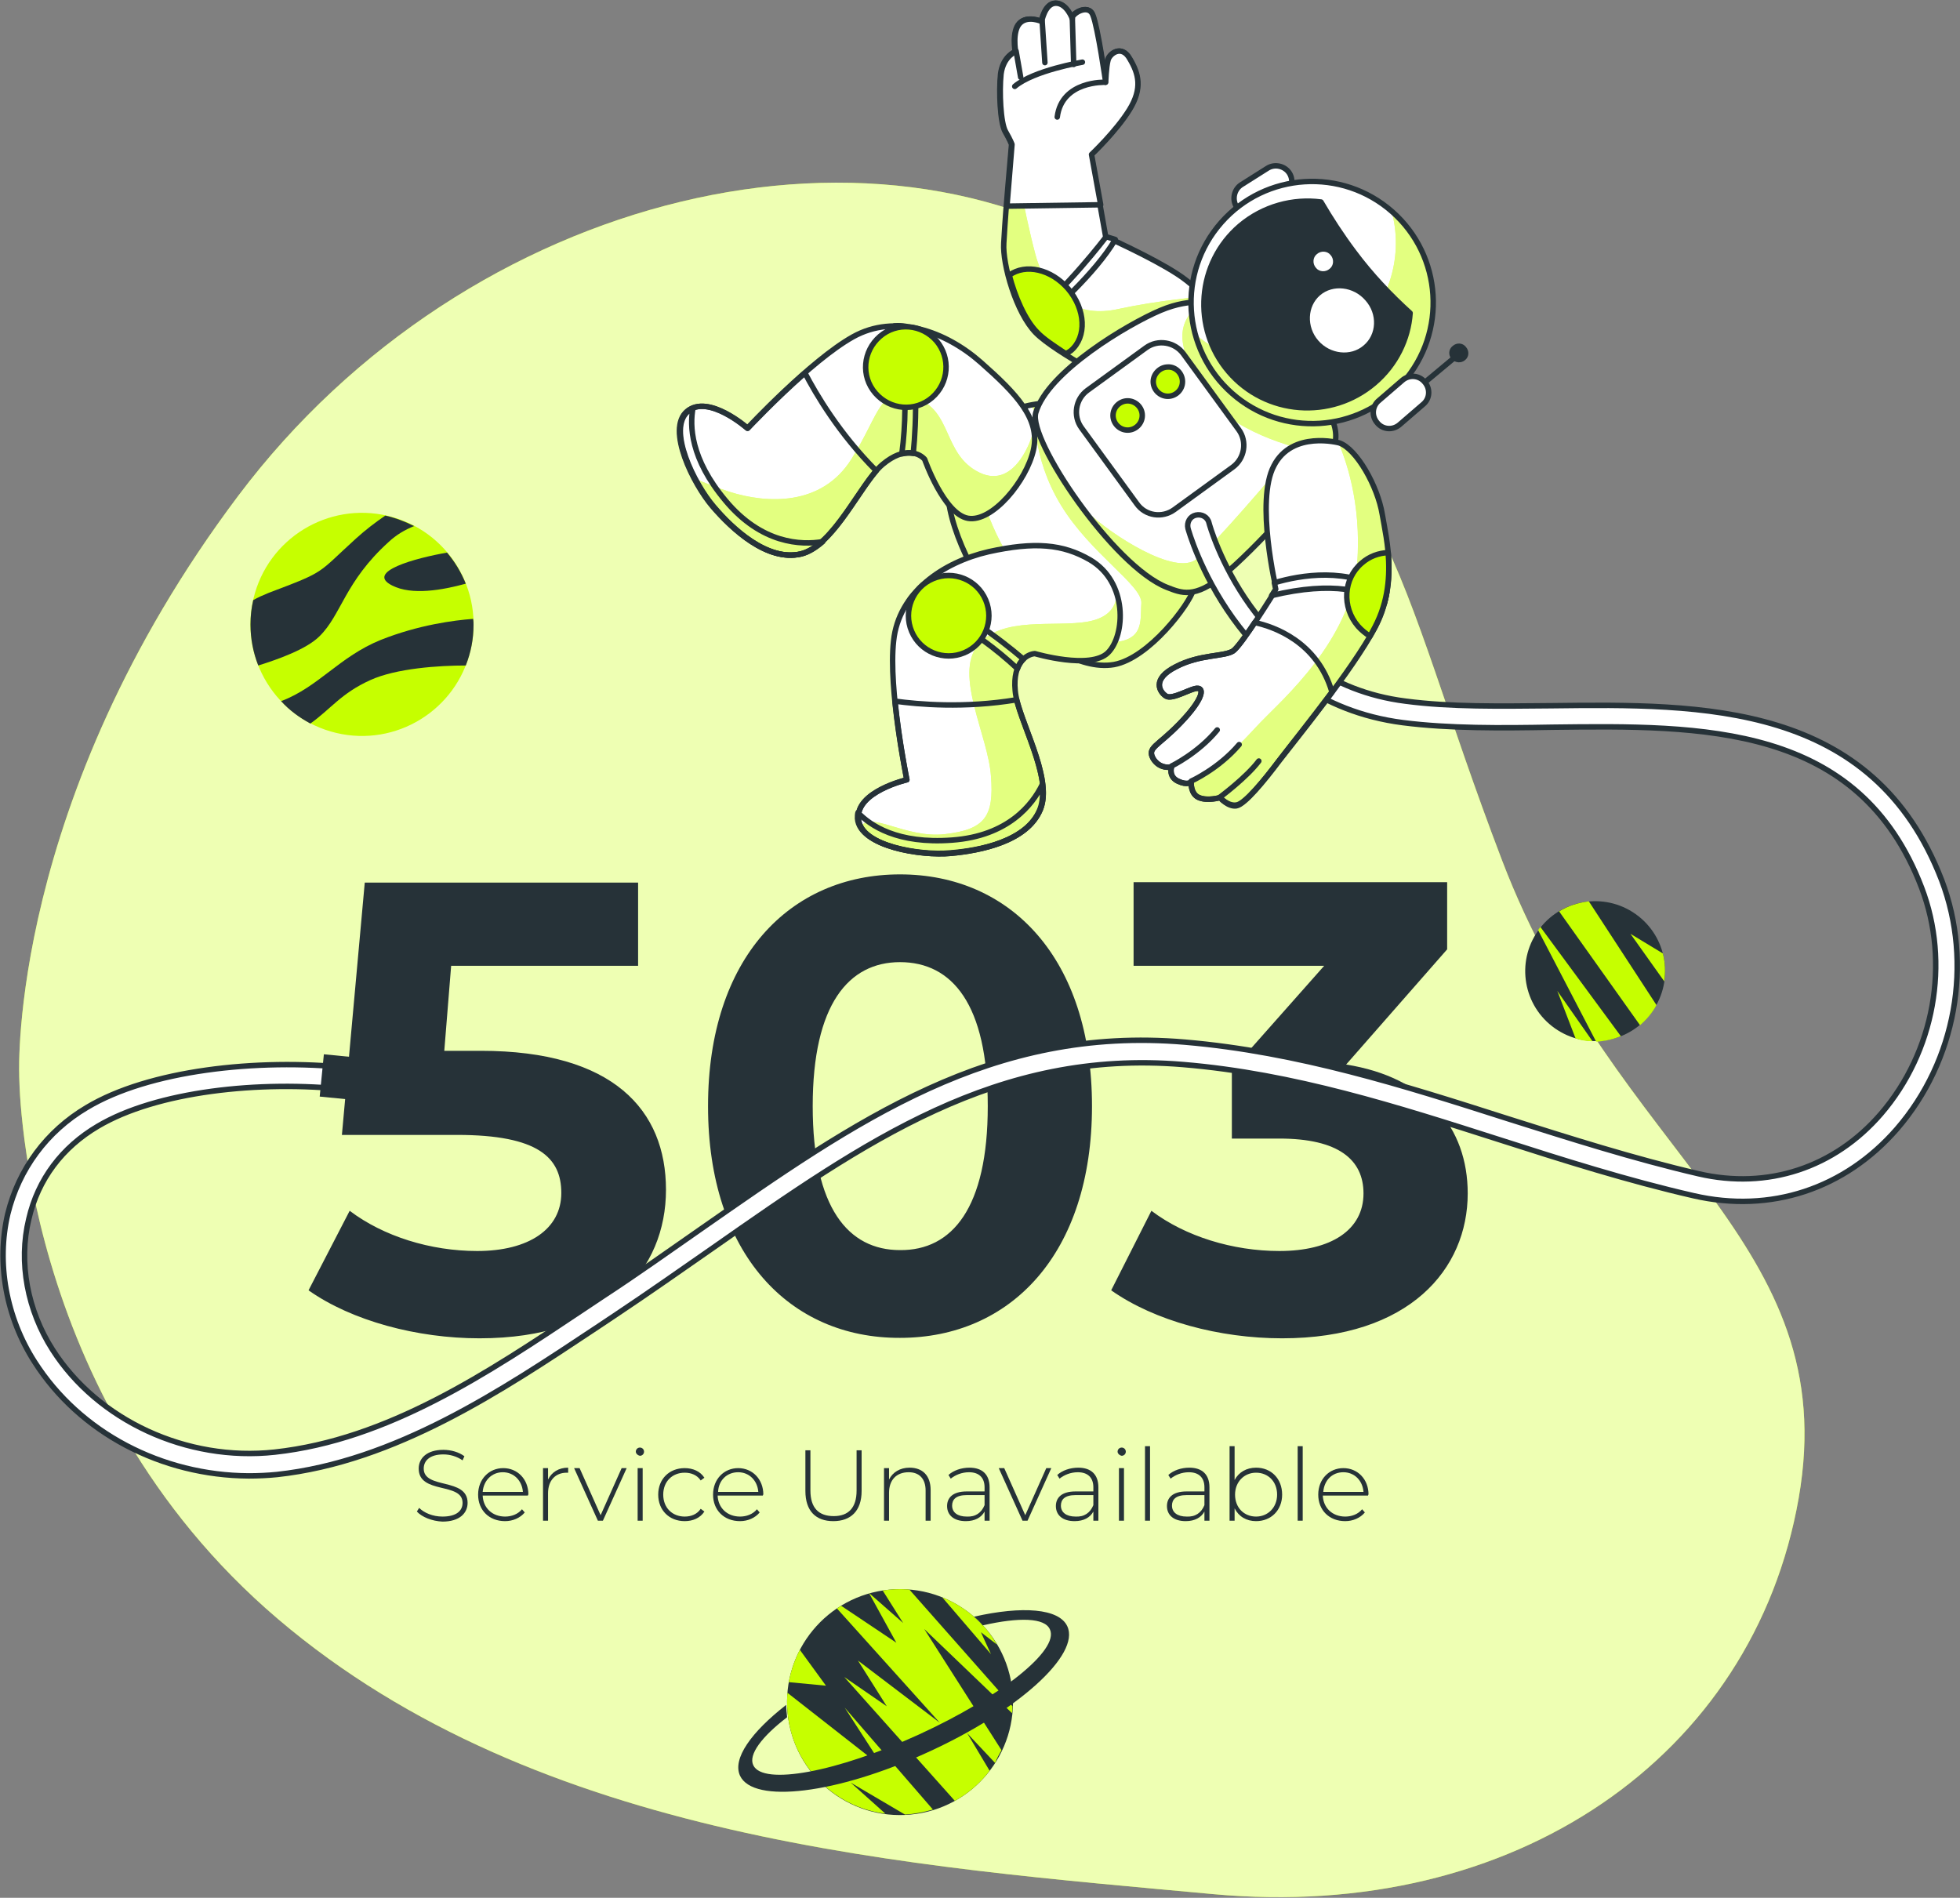 <svg version="1.1"
	 xmlns="http://www.w3.org/2000/svg" xmlns:xlink="http://www.w3.org/1999/xlink" xmlns:a="http://ns.adobe.com/AdobeSVGViewerExtensions/3.0/"
	 x="0px" y="0px" width="428.8px" height="415.2px" viewBox="0 0 428.8 415.2"
	 style="overflow:scroll;enable-background:new 0 0 428.8 415.2;" xml:space="preserve">
<rect x="0" y="0" width="428.8" height="415.2" fill="#808080" stroke="none"/>
<style type="text/css">
	.st0{fill:#C6FF00;}
	.st1{opacity:0.7;fill:#FFFFFF;}
	.st2{fill:#263238;}
	.st3{clip-path:url(#XMLID_21_);}
	.st4{fill:#FFFFFF;stroke:#263238;stroke-width:1.192;stroke-linecap:round;stroke-linejoin:round;stroke-miterlimit:10;}
	.st5{clip-path:url(#XMLID_22_);fill:#C6FF00;}
	.st6{opacity:0.5;clip-path:url(#XMLID_22_);fill:#FFFFFF;}
	.st7{fill:none;stroke:#263238;stroke-width:1.192;stroke-linecap:round;stroke-linejoin:round;stroke-miterlimit:10;}
	.st8{clip-path:url(#XMLID_24_);fill:#C6FF00;}
	.st9{opacity:0.5;clip-path:url(#XMLID_24_);fill:#FFFFFF;}
	.st10{clip-path:url(#XMLID_25_);}
	.st11{opacity:0.5;clip-path:url(#XMLID_25_);}
	.st12{fill:#FFFFFF;}
	.st13{fill:#C6FF00;stroke:#263238;stroke-width:1.192;stroke-linecap:round;stroke-linejoin:round;stroke-miterlimit:10;}
	.st14{clip-path:url(#XMLID_26_);fill:#C6FF00;}
	.st15{opacity:0.5;clip-path:url(#XMLID_26_);fill:#FFFFFF;}
	.st16{clip-path:url(#XMLID_27_);fill:#C6FF00;}
	.st17{opacity:0.5;clip-path:url(#XMLID_27_);fill:#FFFFFF;}
	.st18{clip-path:url(#XMLID_28_);fill:#C6FF00;}
	.st19{opacity:0.5;clip-path:url(#XMLID_28_);fill:#FFFFFF;}
	.st20{clip-path:url(#XMLID_29_);fill:#C6FF00;}
	.st21{opacity:0.5;clip-path:url(#XMLID_29_);fill:#FFFFFF;}
	.st22{fill:#263238;stroke:#263238;stroke-width:1.192;stroke-linecap:round;stroke-linejoin:round;stroke-miterlimit:10;}
	.st23{clip-path:url(#XMLID_30_);}
	.st24{clip-path:url(#XMLID_31_);fill:#C6FF00;}
	.st25{opacity:0.5;clip-path:url(#XMLID_31_);fill:#FFFFFF;}
	.st26{clip-path:url(#XMLID_33_);fill:#C6FF00;}
	.st27{opacity:0.5;clip-path:url(#XMLID_33_);fill:#FFFFFF;}
	.st28{clip-path:url(#XMLID_34_);}
	.st29{opacity:0.5;clip-path:url(#XMLID_34_);}
	.st30{clip-path:url(#XMLID_35_);fill:#C6FF00;}
	.st31{opacity:0.5;clip-path:url(#XMLID_35_);fill:#FFFFFF;}
	.st32{clip-path:url(#XMLID_36_);fill:#C6FF00;}
	.st33{opacity:0.5;clip-path:url(#XMLID_36_);fill:#FFFFFF;}
	.st34{clip-path:url(#XMLID_37_);fill:#C6FF00;}
	.st35{opacity:0.5;clip-path:url(#XMLID_37_);fill:#FFFFFF;}
	.st36{clip-path:url(#XMLID_38_);fill:#C6FF00;}
	.st37{opacity:0.5;clip-path:url(#XMLID_38_);fill:#FFFFFF;}
</style>
<defs>
</defs>
<g>
	<path class="st0" d="M4.2,234.8c0,0-0.5,70.8,56.6,119.4c57.1,48.6,138.7,54.1,204.6,60.2c66,6.1,118.2-30.1,128.1-86.6
		c9.9-56.5-40-74.4-64.9-139.6C303.7,123,307,101.9,250.5,60.7C194,19.6,102.3,41.7,52.1,108.5C1.9,175.3,4.2,234.8,4.2,234.8z"/>
	<path class="st1" d="M4.2,234.8c0,0-0.5,70.8,56.6,119.4c57.1,48.6,138.7,54.1,204.6,60.2c66,6.1,118.2-30.1,128.1-86.6
		c9.9-56.5-40-74.4-64.9-139.6C303.7,123,307,101.9,250.5,60.7C194,19.6,102.3,41.7,52.1,108.5C1.9,175.3,4.2,234.8,4.2,234.8z"/>
</g>
<g>
	
		<ellipse id="XMLID_20_" transform="matrix(0.577 -0.817 0.817 0.577 -25.944 374.908)" class="st2" cx="348.9" cy="212.5" rx="15.3" ry="15.3"/>
	<g>
		<path class="st0" d="M356.7,204.3l7.4,10.4c0.3-2.1,0.2-4.1-0.3-6.1L356.7,204.3z"/>
		<path class="st0" d="M341.1,199.4l17.7,24.9c1.4-1.2,2.7-2.7,3.6-4.4l-14.8-22.7C345.2,197.5,343,198.2,341.1,199.4z"/>
		<path class="st0" d="M348.4,227.8l-7.7-11l4,10.4C345.9,227.6,347.1,227.8,348.4,227.8z"/>
		<path class="st0" d="M354.6,226.7l-17.6-23.9c-0.2,0.2-0.3,0.4-0.5,0.7l12.7,24.4C351.1,227.8,352.9,227.4,354.6,226.7z"/>
	</g>
</g>
<g>
	<g>
		<defs>
			
				<ellipse id="XMLID_18_" transform="matrix(0.996 -9.511224e-02 9.511224e-02 0.996 -34.512 20.401)" cx="196.8" cy="372.2" rx="24.7" ry="24.7"/>
		</defs>
		<use xlink:href="#XMLID_18_"  style="overflow:visible;fill:#263238;"/>
		<clipPath id="XMLID_21_">
			<use xlink:href="#XMLID_18_"  style="overflow:visible;"/>
		</clipPath>
		<g class="st3">
			<path class="st0" d="M219.1,382.9l-16.9-26.5l19.2,18.4c0.1-0.5,0.1-1,0.1-1.5l-22.7-25.7c-1.9-0.2-3.9-0.1-5.8,0.2l4.6,7.3
				l-7.5-6.6c0,0,0,0,0,0l6,10.9l-12.1-8.1c-0.3,0.2-0.6,0.4-0.9,0.6l22.5,25l-17.9-13.6l6.3,10l-9.3-6.4l24.2,27.1
				c3-1.7,5.6-3.9,7.6-6.6l-4.9-8.2l6.1,6.5C218.1,384.7,218.6,383.8,219.1,382.9z"/>
			<path class="st0" d="M204.1,395.9l-19.3-22.3l8.6,13.3l-21.2-16.6c-0.3,4.1,0.3,8.3,2.2,12.3c3.7,8,11.1,13.2,19.3,14.2l-7.6-6.8
				l11.9,7C199.8,396.9,202,396.5,204.1,395.9z"/>
			<path class="st0" d="M206,349.3l10.8,12.6l-2.2-4.8l3.5,2.7C215.3,354.9,210.9,351.3,206,349.3z"/>
			<path class="st0" d="M180.7,368.8l-5.9-8.1c-1.2,2.3-2.1,4.8-2.5,7.3L180.7,368.8z"/>
		</g>
	</g>
	<path class="st2" d="M233.5,355.8c-1.8-3.9-9.8-4.5-20.4-2.1c0.7,0.6,1.3,1.2,1.9,1.9c7.9-1.8,13.6-1.7,14.7,0.9
		c2.1,4.5-10.8,14.8-28.7,23c-17.9,8.2-34.1,11.2-36.2,6.7c-1.1-2.3,1.8-6.2,7.4-10.5c-0.1-0.9-0.2-1.8-0.2-2.7
		c-7.7,6-11.8,11.8-10.1,15.5c2.9,6.2,21.2,4,41-5.1C222.7,374.4,236.4,362,233.5,355.8z"/>
</g>
<g>
	
		<ellipse transform="matrix(0.232 -0.973 0.973 0.232 -72.087 181.977)" class="st0" cx="79.2" cy="136.6" rx="24.4" ry="24.4"/>
	<g>
		<path class="st2" d="M85,118.6c1.7-1.6,3.6-2.7,5.6-3.5c-2-1-4.1-1.8-6.3-2.3c-2.2,1.5-4.3,3.1-6.4,5c-8.7,7.9-6.4,7.1-19.1,11.9
			c-1.2,0.5-2.4,1-3.4,1.6c-0.4,1.7-0.6,3.5-0.6,5.3c0,3.2,0.6,6.2,1.7,9c4.5-1.4,10.6-3.6,13.4-6.4C74.7,134.5,75.4,127.3,85,118.6
			z"/>
		<path class="st2" d="M61.5,153.4c1.8,2,4,3.6,6.4,4.9c4.5-3.2,6.7-6.6,13.1-9.5c5.7-2.6,15.1-3.2,20.9-3.2
			c1.1-2.8,1.7-5.7,1.7-8.9c0-0.4,0-0.8-0.1-1.3c-4.1,0.3-11.9,1.3-20.2,4.6C74.2,143.7,69.7,150.3,61.5,153.4z"/>
		<path class="st2" d="M85.8,128.1c4.3,2.2,11,1,16.1-0.4c-1-2.5-2.4-4.8-4.1-6.8C90.9,122.1,79.8,125.1,85.8,128.1z"/>
	</g>
</g>
<g>
	<g>
		<path class="st2" d="M91.2,330.7l0.5-0.8c1.1,1.1,3,1.9,5.1,1.9c3.1,0,4.4-1.3,4.4-3c0-4.6-9.6-1.8-9.6-7.5c0-2.2,1.7-4.1,5.4-4.1
			c1.7,0,3.4,0.5,4.6,1.4l-0.4,0.9c-1.3-0.9-2.8-1.3-4.2-1.3c-3,0-4.3,1.4-4.3,3.1c0,4.6,9.6,1.9,9.6,7.5c0,2.2-1.7,4.1-5.5,4.1
			C94.5,332.8,92.3,331.9,91.2,330.7z"/>
		<path class="st2" d="M115.5,327.2h-9.9c0.1,2.7,2.1,4.6,4.9,4.6c1.4,0,2.8-0.5,3.7-1.6l0.6,0.7c-1,1.2-2.6,1.9-4.3,1.9
			c-3.5,0-5.9-2.4-5.9-5.8c0-3.4,2.4-5.8,5.5-5.8c3.1,0,5.5,2.4,5.5,5.8C115.5,327,115.5,327.1,115.5,327.2z M105.6,326.4h8.8
			c-0.2-2.5-2-4.3-4.4-4.3C107.6,322.1,105.8,323.9,105.6,326.4z"/>
		<path class="st2" d="M124.3,321.1v1.1c-0.1,0-0.2,0-0.3,0c-2.5,0-4.1,1.7-4.1,4.5v6h-1.1v-11.5h1.1v2.5
			C120.7,322.1,122.2,321.1,124.3,321.1z"/>
		<path class="st2" d="M137.1,321.2l-5.2,11.5h-1.1l-5.2-11.5h1.2l4.6,10.3l4.6-10.3H137.1z"/>
		<path class="st2" d="M139.1,317.6c0-0.5,0.4-0.9,0.9-0.9c0.5,0,0.9,0.4,0.9,0.9c0,0.5-0.4,0.9-0.9,0.9
			C139.5,318.4,139.1,318,139.1,317.6z M139.5,321.2h1.1v11.5h-1.1V321.2z"/>
		<path class="st2" d="M144,327c0-3.4,2.4-5.8,5.8-5.8c1.8,0,3.4,0.7,4.3,2.1l-0.8,0.6c-0.8-1.2-2.1-1.7-3.5-1.7
			c-2.7,0-4.7,1.9-4.7,4.8s2,4.8,4.7,4.8c1.4,0,2.7-0.5,3.5-1.7l0.8,0.6c-0.9,1.4-2.5,2.1-4.3,2.1C146.4,332.8,144,330.4,144,327z"
			/>
		<path class="st2" d="M166.9,327.2H157c0.1,2.7,2.1,4.6,4.9,4.6c1.4,0,2.8-0.5,3.7-1.6l0.6,0.7c-1,1.2-2.6,1.9-4.3,1.9
			c-3.5,0-5.9-2.4-5.9-5.8c0-3.4,2.4-5.8,5.5-5.8s5.5,2.4,5.5,5.8C166.9,327,166.9,327.1,166.9,327.2z M157.1,326.4h8.8
			c-0.2-2.5-2-4.3-4.4-4.3C159,322.1,157.2,323.9,157.1,326.4z"/>
		<path class="st2" d="M176.2,326.2v-8.9h1.1v8.8c0,3.8,1.8,5.6,5.1,5.6c3.2,0,5-1.8,5-5.6v-8.8h1.1v8.9c0,4.4-2.4,6.6-6.2,6.6
			C178.5,332.8,176.2,330.6,176.2,326.2z"/>
		<path class="st2" d="M203.6,326v6.7h-1.1v-6.6c0-2.6-1.4-4-3.7-4c-2.7,0-4.3,1.7-4.3,4.5v6.1h-1.1v-11.5h1.1v2.5
			c0.8-1.6,2.4-2.6,4.5-2.6C201.8,321.1,203.6,322.8,203.6,326z"/>
		<path class="st2" d="M216.5,325.4v7.3h-1.1v-2c-0.7,1.3-2.1,2.1-4.1,2.1c-2.6,0-4.1-1.3-4.1-3.3c0-1.7,1.1-3.2,4.3-3.2h3.9v-0.9
			c0-2.1-1.2-3.3-3.4-3.3c-1.6,0-3,0.6-4,1.4l-0.5-0.8c1.1-1,2.8-1.6,4.6-1.6C214.9,321.1,216.5,322.6,216.5,325.4z M215.4,329.3
			v-2.2h-3.9c-2.4,0-3.2,1-3.2,2.3c0,1.5,1.2,2.4,3.2,2.4C213.4,331.9,214.7,331,215.4,329.3z"/>
		<path class="st2" d="M230,321.2l-5.2,11.5h-1.1l-5.2-11.5h1.2l4.6,10.3l4.6-10.3H230z"/>
		<path class="st2" d="M240.3,325.4v7.3h-1.1v-2c-0.7,1.3-2.1,2.1-4.1,2.1c-2.6,0-4.1-1.3-4.1-3.3c0-1.7,1.1-3.2,4.3-3.2h3.9v-0.9
			c0-2.1-1.2-3.3-3.4-3.3c-1.6,0-3,0.6-4,1.4l-0.5-0.8c1.1-1,2.8-1.6,4.6-1.6C238.7,321.1,240.3,322.6,240.3,325.4z M239.2,329.3
			v-2.2h-3.9c-2.4,0-3.2,1-3.2,2.3c0,1.5,1.2,2.4,3.2,2.4C237.2,331.9,238.5,331,239.2,329.3z"/>
		<path class="st2" d="M244.5,317.6c0-0.5,0.4-0.9,0.9-0.9c0.5,0,0.9,0.4,0.9,0.9c0,0.5-0.4,0.9-0.9,0.9
			C244.9,318.4,244.5,318,244.5,317.6z M244.8,321.2h1.1v11.5h-1.1V321.2z"/>
		<path class="st2" d="M250.5,316.4h1.1v16.3h-1.1V316.4z"/>
		<path class="st2" d="M264.6,325.4v7.3h-1.1v-2c-0.7,1.3-2.1,2.1-4.1,2.1c-2.6,0-4.1-1.3-4.1-3.3c0-1.7,1.1-3.2,4.3-3.2h3.9v-0.9
			c0-2.1-1.2-3.3-3.4-3.3c-1.6,0-3,0.6-4,1.4l-0.5-0.8c1.1-1,2.8-1.6,4.6-1.6C263,321.1,264.6,322.6,264.6,325.4z M263.5,329.3v-2.2
			h-3.9c-2.4,0-3.2,1-3.2,2.3c0,1.5,1.2,2.4,3.2,2.4C261.5,331.9,262.8,331,263.5,329.3z"/>
		<path class="st2" d="M280.5,327c0,3.4-2.4,5.8-5.7,5.8c-2.1,0-3.8-1-4.7-2.8v2.7h-1.1v-16.3h1.1v7.4c0.9-1.7,2.6-2.7,4.7-2.7
			C278.1,321.1,280.5,323.5,280.5,327z M279.4,327c0-2.9-2-4.8-4.6-4.8c-2.6,0-4.6,2-4.6,4.8c0,2.9,2,4.8,4.6,4.8
			C277.4,331.8,279.4,329.8,279.4,327z"/>
		<path class="st2" d="M283.9,316.4h1.1v16.3h-1.1V316.4z"/>
		<path class="st2" d="M299.3,327.2h-9.9c0.1,2.7,2.1,4.6,4.9,4.6c1.4,0,2.8-0.5,3.7-1.6l0.6,0.7c-1,1.2-2.6,1.9-4.3,1.9
			c-3.5,0-5.9-2.4-5.9-5.8c0-3.4,2.4-5.8,5.5-5.8c3.1,0,5.5,2.4,5.5,5.8C299.3,327,299.3,327.1,299.3,327.2z M289.5,326.4h8.8
			c-0.2-2.5-2-4.3-4.4-4.3C291.4,322.1,289.7,323.9,289.5,326.4z"/>
	</g>
	<path class="st2" d="M145.7,260.3c0,17.4-12.7,32.5-40.8,32.5c-13.6,0-27.9-3.8-37.4-10.5l9-17.4c7.4,5.6,17.7,8.8,27.9,8.8
		c11.3,0,18.4-4.8,18.4-12.7c0-7.7-5-12.7-22.8-12.7H74.8l5-55.2h59.8v18.2H98.7l-1.5,18.6h8C134.2,229.9,145.7,242.9,145.7,260.3z
		 M154.9,242c0-32.4,17.9-50.7,42-50.7c24.2,0,42,18.4,42,50.7s-17.8,50.7-42,50.7C172.8,292.8,154.9,274.4,154.9,242z M216.1,242
		c0-22.3-7.8-31.5-19.2-31.5c-11.2,0-19.1,9.2-19.1,31.5c0,22.3,7.8,31.5,19.1,31.5C208.3,273.6,216.1,264.3,216.1,242z
		 M321.1,261.1c0,16.5-12.7,31.7-40.6,31.7c-13.7,0-27.9-3.8-37.4-10.5l8.8-17.4c7.4,5.6,17.8,8.8,28,8.8c11.3,0,18.4-4.6,18.4-12.6
		c0-7.4-5.5-12-18.4-12h-10.4v-15l20.2-22.8h-41.7V193h68.6v14.7l-22.1,25.2C312.1,235.7,321.1,246.7,321.1,261.1z"/>
</g>
<g>
	<g>
		<path class="st4" d="M270.5,45.2L270.5,45.2c-1-1.6-0.5-3.8,1.1-4.8l5.7-3.6c1.6-1,3.8-0.5,4.8,1.1l0,0c1,1.6,0.5,3.8-1.1,4.8
			l-5.7,3.6C273.7,47.3,271.5,46.8,270.5,45.2z"/>
		<g>
			<g>
				<defs>
					<path id="XMLID_17_" d="M267.4,69.7c0,0-4.1-6.1-9.9-9.8c-5.7-3.7-15.6-8.1-15.6-8.1l-3.2-18c0,0,5.4-5.1,8.3-9.8
						c2.9-4.7,2-7.9,0.1-11.1c-1.8-3.3-4.5-1.1-4.8,0.3c-0.4,1.5-0.5,4.8-0.5,4.8s-1.7-12-2.8-14.7c-1-2.7-4.9-0.1-4.5,0.8
						c0,0-1.2-3.4-3.6-3.4c-2.4,0-3.1,4-3.1,4s-3.1-1.4-4.8,0.4c-1.7,1.8-0.9,6.2-0.9,6.2s-2.7,1-3.2,4.9c-0.4,3.9-0.1,10.7,1,12.6
						c1.1,1.9,1.4,2.8,1.4,2.8c-1.4,16.2-1.3,15.2-1.7,21.6c-0.3,4.6,2.7,15.2,7,19.6c4.3,4.4,19.6,12.2,19.6,12.2
						S262.5,80.7,267.4,69.7z"/>
				</defs>
				<use xlink:href="#XMLID_17_"  style="overflow:visible;fill:#FFFFFF;"/>
				<clipPath id="XMLID_22_">
					<use xlink:href="#XMLID_17_"  style="overflow:visible;"/>
				</clipPath>
				<path class="st5" d="M246.5,84.9c0,0,16-4.2,20.9-15.2c0,0-0.3-0.5-0.9-1.2l-4.2-3.5c0,0-8.8,0.7-17.6,2.6
					c-8.8,2-15.6-2.3-18.2-12c-2.6-9.8-5-24.1-5-24.1l0,0v0c-1.4,16.2-1.3,15.2-1.7,21.6c-0.3,4.6,2.7,15.2,7,19.6
					C231.2,77.1,246.5,84.9,246.5,84.9z"/>
				<path class="st6" d="M246.5,84.9c0,0,16-4.2,20.9-15.2c0,0-0.3-0.5-0.9-1.2l-4.2-3.5c0,0-8.8,0.7-17.6,2.6
					c-8.8,2-15.6-2.3-18.2-12c-2.6-9.8-5-24.1-5-24.1l0,0v0c-1.4,16.2-1.3,15.2-1.7,21.6c-0.3,4.6,2.7,15.2,7,19.6
					C231.2,77.1,246.5,84.9,246.5,84.9z"/>
				
					<use xlink:href="#XMLID_17_"  style="overflow:visible;fill:none;stroke:#263238;stroke-width:1.192;stroke-linecap:round;stroke-linejoin:round;stroke-miterlimit:10;"/>
			</g>
			<path class="st4" d="M240.8,44.8l-2-11c0,0,5.4-5.1,8.3-9.8c2.9-4.7,2-7.9,0.1-11.1c-1.8-3.3-4.5-1.1-4.8,0.3
				c-0.4,1.5-0.5,4.8-0.5,4.8s-1.7-12-2.8-14.7c-1-2.7-4.9-0.1-4.5,0.8c0,0-1.2-3.4-3.6-3.4s-3.1,4-3.1,4s-3.1-1.4-4.8,0.4
				c-1.7,1.8-0.9,6.2-0.9,6.2s-2.7,1-3.2,4.9c-0.4,3.9-0.1,10.7,1,12.6c1.1,1.9,1.4,2.8,1.4,2.8c-0.6,7.2-0.9,11-1.1,13.5
				L240.8,44.8z"/>
			<path class="st4" d="M224.8,70c0.4,0.6,0.8,1.2,1.2,1.7c4.2-3.5,13.7-12,18-19.3c-1.2-0.4-2-0.6-2-0.6S233.2,63.4,224.8,70z"/>
			<g>
				<path class="st7" d="M241.8,18c0,0-9.5-0.4-10.5,7.6"/>
				<line class="st7" x1="234.6" y1="4" x2="234.9" y2="14.1"/>
				<line class="st7" x1="228" y1="4.6" x2="228.6" y2="13.7"/>
				<line class="st7" x1="222.3" y1="11.2" x2="223.3" y2="16.9"/>
				<path class="st7" d="M236.8,13.6c0,0-10.7,1.8-14.8,5.3"/>
			</g>
			<g>
				<defs>
					<path id="XMLID_16_" d="M234.3,76.7c3.5-3,3.2-9-0.6-13.5c-3.7-4.3-9.3-5.6-12.9-3c1.2,4.6,3.4,9.8,6.1,12.5
						c1.3,1.4,3.7,3,6.3,4.7C233.6,77.2,234,76.9,234.3,76.7z"/>
				</defs>
				<use xlink:href="#XMLID_16_"  style="overflow:visible;fill:#C6FF00;"/>
				<clipPath id="XMLID_23_">
					<use xlink:href="#XMLID_16_"  style="overflow:visible;"/>
				</clipPath>
				
					<use xlink:href="#XMLID_16_"  style="overflow:visible;fill:none;stroke:#263238;stroke-width:1.192;stroke-linecap:round;stroke-linejoin:round;stroke-miterlimit:10;"/>
			</g>
		</g>
		<g>
			<defs>
				<path id="XMLID_15_" d="M227.5,88.3c0,0-4.5,0.5-5.9,1.7c-1.4,1.2-12.1,10.4-13.9,15.8c-1.7,5.4,4.9,21.7,12.1,28
					c7.2,6.3,16.2,12.9,23.9,11.6c7.7-1.4,16.5-13.2,17.4-16.4c0.9-3.2-29.1-40-29.1-40S229.9,86.9,227.5,88.3z"/>
			</defs>
			<use xlink:href="#XMLID_15_"  style="overflow:visible;fill:#FFFFFF;"/>
			<clipPath id="XMLID_24_">
				<use xlink:href="#XMLID_15_"  style="overflow:visible;"/>
			</clipPath>
			<path class="st8" d="M227.5,88.3c0,0-0.9,0.1-2,0.3l1,1.7c0,0-0.9,9.5,5.6,20.2c6.5,10.7,17.9,17.6,17.6,21.5
				c-0.3,3.9,1,9.1-8.8,8.5c-9.8-0.7-20.2-17.2-23.7-25.4c-1.9-4.2-3.5-10.7-5.3-15.6c-1.9,2.2-3.6,4.5-4.2,6.4
				c-1.7,5.4,4.9,21.7,12.1,28c7.2,6.3,16.2,12.9,23.9,11.6c7.7-1.4,16.5-13.2,17.4-16.4c0.9-3.2-29.1-40-29.1-40
				S229.9,86.9,227.5,88.3z"/>
			<path class="st9" d="M227.5,88.3c0,0-0.9,0.1-2,0.3l1,1.7c0,0-0.9,9.5,5.6,20.2c6.5,10.7,17.9,17.6,17.6,21.5
				c-0.3,3.9,1,9.1-8.8,8.5c-9.8-0.7-20.2-17.2-23.7-25.4c-1.9-4.2-3.5-10.7-5.3-15.6c-1.9,2.2-3.6,4.5-4.2,6.4
				c-1.7,5.4,4.9,21.7,12.1,28c7.2,6.3,16.2,12.9,23.9,11.6c7.7-1.4,16.5-13.2,17.4-16.4c0.9-3.2-29.1-40-29.1-40
				S229.9,86.9,227.5,88.3z"/>
			
				<use xlink:href="#XMLID_15_"  style="overflow:visible;fill:none;stroke:#263238;stroke-width:1.192;stroke-linecap:round;stroke-linejoin:round;stroke-miterlimit:10;"/>
		</g>
		<g>
			<g>
				<defs>
					<path id="XMLID_14_" d="M265.7,66.5c0,0-4.7-1.6-11.8,1.4c-7.1,3-24.7,13.4-27.3,22.4c-1.7,5.9,17,33.6,28.7,38.2
						c3.1,1.2,6,2.6,12.4-2.7c6.4-5.2,19.9-19.8,23.4-26.2c3.5-6.4-2-11.2-3.8-14C285.4,82.8,270.6,64.4,265.7,66.5z"/>
				</defs>
				<use xlink:href="#XMLID_14_"  style="overflow:visible;fill:#FFFFFF;"/>
				<clipPath id="XMLID_25_">
					<use xlink:href="#XMLID_14_"  style="overflow:visible;"/>
				</clipPath>
				<g class="st10">
					<path class="st0" d="M291.2,99.5l-12.2,3.9c0,0-12.7,15-17.2,18.9c-4.6,3.9-18.9-5.5-23.7-10.1c-0.5-0.5-1-0.9-1.4-1.3
						c5.8,7.9,13.1,15.5,18.7,17.7c3.1,1.2,6,2.6,12.4-2.7C274.1,120.6,287.6,106,291.2,99.5C291.1,99.6,291.1,99.6,291.2,99.5z"/>
					<path class="st0" d="M284.8,98.2l6.6,0.9c2.9-6.1-2.3-10.7-4.1-13.4c-1.9-2.8-16.6-21.2-21.6-19.1c0,0-1-0.3-2.8-0.4
						c-6,4.5-5.3,9.7,0.2,19.1C268.6,94.6,284.8,98.2,284.8,98.2z"/>
				</g>
				<g class="st11">
					<path class="st12" d="M291.2,99.5l-12.2,3.9c0,0-12.7,15-17.2,18.9c-4.6,3.9-18.9-5.5-23.7-10.1c-0.5-0.5-1-0.9-1.4-1.3
						c5.8,7.9,13.1,15.5,18.7,17.7c3.1,1.2,6,2.6,12.4-2.7C274.1,120.6,287.6,106,291.2,99.5C291.1,99.6,291.1,99.6,291.2,99.5z"/>
					<path class="st12" d="M284.8,98.2l6.6,0.9c2.9-6.1-2.3-10.7-4.1-13.4c-1.9-2.8-16.6-21.2-21.6-19.1c0,0-1-0.3-2.8-0.4
						c-6,4.5-5.3,9.7,0.2,19.1C268.6,94.6,284.8,98.2,284.8,98.2z"/>
				</g>
				
					<use xlink:href="#XMLID_14_"  style="overflow:visible;fill:none;stroke:#263238;stroke-width:1.192;stroke-linecap:round;stroke-linejoin:round;stroke-miterlimit:10;"/>
			</g>
			<g>
				<path class="st4" d="M248.7,110.2l-12.1-16.6c-1.9-2.6-1.3-6.3,1.3-8.2l12.8-9.3c2.6-1.9,6.3-1.3,8.2,1.3L271,94
					c1.9,2.6,1.3,6.3-1.3,8.2l-12.8,9.3C254.3,113.4,250.6,112.9,248.7,110.2z"/>
				<path class="st4" d="M424.8,192.6c-15-39-52.3-38.6-85.3-38.2c-11.4,0.1-22.1,0.3-32-1c-33.4-4.2-42.9-38.5-43-39
					c-0.3-1.3-1.6-2-2.9-1.7c-1.3,0.3-2,1.6-1.7,2.9c0.1,0.4,10.4,37.8,47,42.5c10.2,1.3,21.6,1.2,32.7,1c33-0.4,67.1-0.8,80.8,35.1
					c6.3,16.5,2.8,35.9-8.9,49.5c-10.2,11.8-24.8,16.6-39.9,13.1c-14.2-3.3-28.3-7.8-41.9-12.1c-22.5-7.2-45.8-14.6-70.5-16.7
					c-42.3-3.6-71.8,17.1-105.9,40.9c-6.9,4.8-13.9,9.8-21.4,14.7l-4.2,2.8c-21.1,14.1-42.9,28.6-67.6,31.3
					c-19.2,2.1-38.7-6.9-48.6-22.4C6,286.7,4,276.2,6.3,266.7c2-8.7,7.3-15.7,15.1-20.3c12.8-7.6,35.3-10.1,54.6-8l0.3-4.8
					c-20.2-2.1-43.8,0.6-57.3,8.7c-8.8,5.2-14.9,13.5-17.3,23.3c-2.5,10.7-0.4,22.6,5.9,32.4c9.9,15.5,27.8,24.8,46.8,24.9
					c2.1,0,4.2-0.1,6.2-0.3c25.8-2.8,49.1-18.3,69.7-32l4.2-2.8c7.5-5,14.6-10,21.5-14.8c33.3-23.3,62.1-43.5,102.8-40.1
					c24.2,2,47.2,9.4,69.4,16.5c13.7,4.4,27.9,8.9,42.3,12.2c16.9,3.9,33.1-1.5,44.5-14.6C427.9,232.1,431.7,210.8,424.8,192.6z"/>
				<path class="st13" d="M258.7,83.5c0,1.8-1.5,3.2-3.2,3.2c-1.8,0-3.2-1.5-3.2-3.2s1.5-3.2,3.2-3.2
					C257.2,80.2,258.7,81.7,258.7,83.5z"/>
				<path class="st13" d="M249.9,90.9c0,1.8-1.5,3.2-3.2,3.2c-1.8,0-3.2-1.5-3.2-3.2c0-1.8,1.5-3.2,3.2-3.2
					C248.4,87.7,249.9,89.1,249.9,90.9z"/>
			</g>
		</g>
		<g>
			<defs>
				
					<ellipse id="XMLID_13_" transform="matrix(0.661 -0.75 0.75 0.661 47.572 237.831)" cx="287.2" cy="66.2" rx="26.5" ry="26.5"/>
			</defs>
			<use xlink:href="#XMLID_13_"  style="overflow:visible;fill:#FFFFFF;"/>
			<clipPath id="XMLID_26_">
				<use xlink:href="#XMLID_13_"  style="overflow:visible;"/>
			</clipPath>
			<path class="st14" d="M307.4,49c-0.9-1.1-1.9-2.1-3-3c2.7,9.6-0.2,20.4-8.3,27.3c-10,8.6-24.6,8.3-34.4,0c1,3.6,2.8,7,5.3,10
				c9.5,11.1,26.2,12.4,37.4,2.9C315.6,76.9,316.9,60.1,307.4,49z"/>
			<path class="st15" d="M307.4,49c-0.9-1.1-1.9-2.1-3-3c2.7,9.6-0.2,20.4-8.3,27.3c-10,8.6-24.6,8.3-34.4,0c1,3.6,2.8,7,5.3,10
				c9.5,11.1,26.2,12.4,37.4,2.9C315.6,76.9,316.9,60.1,307.4,49z"/>
			
				<use xlink:href="#XMLID_13_"  style="overflow:visible;fill:none;stroke:#263238;stroke-width:1.192;stroke-linecap:round;stroke-linejoin:round;stroke-miterlimit:10;"/>
		</g>
		<g>
			<line class="st7" x1="310.7" y1="84.5" x2="318.5" y2="78"/>
			<path class="st2" d="M320.5,78.8c0.9-0.7,1-2,0.2-2.9c-0.7-0.9-2-1-2.9-0.2c-0.9,0.7-1,2-0.2,2.9
				C318.4,79.4,319.7,79.5,320.5,78.8z"/>
		</g>
		<path class="st4" d="M301.3,92.5L301.3,92.5c-1.3-1.5-1.1-3.7,0.4-4.9l5.1-4.4c1.5-1.3,3.7-1.1,4.9,0.4l0,0
			c1.3,1.5,1.1,3.7-0.4,4.9l-5.1,4.4C304.7,94.2,302.5,94,301.3,92.5z"/>
		<g>
			<g>
				<defs>
					<path id="XMLID_12_" d="M293,96.9c0,0-10.3-2.8-14.3,5c-4.1,7.7,0.5,27,0.5,27s-7.5,12.2-9.4,13.5c-1.9,1.3-7.3,0.7-12.6,3.5
						c-5.3,2.7-3.5,5.5-2.1,6.4c1.4,0.9,5.7-1.9,7-1.7c1.3,0.1,1.1,2.4-3.9,7.6c-5,5.2-7.3,5.3-5.9,7.8c1.5,2.4,4,1.8,4,1.8
						s-0.7,2.1,1.4,3.1c2.1,1,2.9,0.2,2.9,0.2s-0.2,2.6,1.7,3.4c1.9,0.8,4.6,0,4.6,0s1.8,2.1,3.6,1.8c1.8-0.3,6-5.4,9.3-9.8
						c3.3-4.3,16-19.8,21-29.2c5-9.5,2.6-19,1.6-24.8C301.4,106.4,296.8,98.2,293,96.9z"/>
				</defs>
				<use xlink:href="#XMLID_12_"  style="overflow:visible;fill:#FFFFFF;"/>
				<clipPath id="XMLID_27_">
					<use xlink:href="#XMLID_12_"  style="overflow:visible;"/>
				</clipPath>
				<path class="st16" d="M302.5,112.3c-1-5.8-5.6-14.1-9.5-15.4c0,0-0.1,0-0.2-0.1c1.3,3,5.2,12.9,4.1,26.7
					c-1.3,16.6-16.5,29.7-21.1,34.5c-3.7,3.9-8.4,9.3-15.1,13.3c0,0.8,0.3,2.4,1.7,3c1.9,0.8,4.6,0,4.6,0s1.8,2.1,3.6,1.8
					c1.8-0.3,6-5.4,9.3-9.8c3.3-4.3,16-19.8,21-29.2C305.9,127.6,303.5,118.1,302.5,112.3z"/>
				<path class="st17" d="M302.5,112.3c-1-5.8-5.6-14.1-9.5-15.4c0,0-0.1,0-0.2-0.1c1.3,3,5.2,12.9,4.1,26.7
					c-1.3,16.6-16.5,29.7-21.1,34.5c-3.7,3.9-8.4,9.3-15.1,13.3c0,0.8,0.3,2.4,1.7,3c1.9,0.8,4.6,0,4.6,0s1.8,2.1,3.6,1.8
					c1.8-0.3,6-5.4,9.3-9.8c3.3-4.3,16-19.8,21-29.2C305.9,127.6,303.5,118.1,302.5,112.3z"/>
				
					<use xlink:href="#XMLID_12_"  style="overflow:visible;fill:none;stroke:#263238;stroke-width:1.192;stroke-linecap:round;stroke-linejoin:round;stroke-miterlimit:10;"/>
			</g>
			<g>
				<path class="st7" d="M270.6,176.1c1.8-0.3,6-5.4,9.3-9.8c1.9-2.5,6.7-8.5,11.5-14.9c-3.2-11-12.7-14.3-16.9-15.2
					c-1.9,2.9-3.9,5.6-4.7,6.2c-1.9,1.3-7.3,0.7-12.6,3.5c-5.3,2.7-3.5,5.5-2.1,6.4c1.4,0.9,5.7-1.9,7-1.7c1.3,0.1,1.1,2.4-3.9,7.6
					c-5,5.2-7.3,5.3-5.9,7.8c1.5,2.4,4,1.8,4,1.8s-0.7,2.1,1.4,3.1c2.1,1,2.9,0.2,2.9,0.2s-0.2,2.6,1.7,3.4c1.9,0.8,4.6,0,4.6,0
					S268.7,176.5,270.6,176.1z"/>
				<path class="st7" d="M256.3,167.6c0,0,5.8-2.8,10-7.9"/>
				<path class="st7" d="M260.6,170.9c0,0,6-2.7,10.5-8"/>
				<path class="st7" d="M266.9,174.4c0,0,5.8-4.3,8.5-7.9"/>
			</g>
			<path class="st4" d="M302.9,131.9c0.2-0.8,0.4-1.5,0.5-2.3c-8.4-5.6-18.9-3.8-24.6-2.1c0.2,0.9,0.3,1.4,0.3,1.4s-0.3,0.5-0.9,1.4
				C291.8,127,299.2,129.4,302.9,131.9z"/>
			<path class="st13" d="M297.1,137c0.8,0.9,1.7,1.6,2.6,2.2c0.4-0.7,0.8-1.4,1.1-2c3-5.7,3.3-11.4,2.9-16.3
				c-2.1,0.1-4.1,0.8-5.8,2.3C293.9,126.6,293.5,132.8,297.1,137z"/>
		</g>
		<g>
			<g>
				<defs>
					<path id="XMLID_11_" d="M202.3,100.5c0,0,4.2,12,9.5,12.9s12.8-8.2,14.3-15c1.5-6.8-3.8-12.3-11.5-19.1
						c-7.7-6.8-18.7-10.8-28-5.6c-9.3,5.2-23.1,20-23.1,20s-8.6-7.6-13.2-3.7c-4.6,3.9,1.4,15.9,5.6,20.8
						c4.2,4.9,11.9,12.1,19.2,10.4c7.4-1.7,13.2-15.6,18-19.6C198,97.5,201.3,99.3,202.3,100.5z"/>
				</defs>
				<use xlink:href="#XMLID_11_"  style="overflow:visible;fill:#FFFFFF;"/>
				<clipPath id="XMLID_28_">
					<use xlink:href="#XMLID_11_"  style="overflow:visible;"/>
				</clipPath>
				<path class="st18" d="M214.3,103.4c-8.1-3.9-5.9-13.7-14-16.3c-8.1-2.6-7.5,2.9-14,13.3c-6.5,10.4-18.5,9.8-26.7,7.2
					c-2.8-0.9-5.3-1.9-7.6-2.9c1.3,2.4,2.7,4.6,4,6.1c4.2,4.9,11.9,12.1,19.2,10.4c7.4-1.7,13.2-15.6,18-19.6
					c4.8-4.1,8.1-2.3,9.1-1.1c0,0,4.2,12,9.5,12.9c5.3,0.9,12.8-8.2,14.3-15c0.3-1.2,0.3-2.3,0.2-3.4l-0.4-0.1
					C226,94.9,222.4,107.3,214.3,103.4z"/>
				<path class="st19" d="M214.3,103.4c-8.1-3.9-5.9-13.7-14-16.3c-8.1-2.6-7.5,2.9-14,13.3c-6.5,10.4-18.5,9.8-26.7,7.2
					c-2.8-0.9-5.3-1.9-7.6-2.9c1.3,2.4,2.7,4.6,4,6.1c4.2,4.9,11.9,12.1,19.2,10.4c7.4-1.7,13.2-15.6,18-19.6
					c4.8-4.1,8.1-2.3,9.1-1.1c0,0,4.2,12,9.5,12.9c5.3,0.9,12.8-8.2,14.3-15c0.3-1.2,0.3-2.3,0.2-3.4l-0.4-0.1
					C226,94.9,222.4,107.3,214.3,103.4z"/>
				
					<use xlink:href="#XMLID_11_"  style="overflow:visible;fill:none;stroke:#263238;stroke-width:1.192;stroke-linecap:round;stroke-linejoin:round;stroke-miterlimit:10;"/>
			</g>
			<path class="st7" d="M176.1,81.6c-6.6,5.8-12.5,12.1-12.5,12.1s-8.6-7.6-13.2-3.7c-4.6,3.9,1.4,15.9,5.6,20.8
				c4.2,4.9,11.9,12.1,19.2,10.4c6.6-1.6,12-12.9,16.5-18.2C183.6,94.9,178.5,86.2,176.1,81.6z"/>
			<path class="st7" d="M198.2,71.4c-0.8-0.1-1.6-0.2-2.5-0.1c1.2,4.1,3.4,14.3,1.6,28c0.9-0.2,1.8-0.2,2.5-0.1
				C200.5,92.1,200.9,80.3,198.2,71.4z"/>
			<path class="st13" d="M203.9,87c-3.7,3.2-9.2,2.7-12.4-1c-3.2-3.7-2.7-9.2,1-12.4c3.7-3.2,9.2-2.7,12.4,1
				C208,78.3,207.6,83.8,203.9,87z"/>
			<path class="st7" d="M175.3,121.2c1.6-0.4,3.2-1.4,4.7-2.7c-4.7,0.8-13.4,0.5-21.3-9c-7.7-9.2-7.8-16.4-7.1-20.2
				c-0.4,0.2-0.8,0.4-1.1,0.7c-4.6,3.9,1.4,15.9,5.6,20.8C160.3,115.8,167.9,122.9,175.3,121.2z"/>
		</g>
		<g>
			<g>
				<defs>
					<path id="XMLID_10_" d="M226.4,143c0,0,12.2,3.6,16-0.2c3.8-3.8,4.4-15.4-3.9-20.3c-6-3.5-12.2-4-22.2-1.8
						c-10,2.3-19.7,8.9-20.8,19.5c-1.2,10.6,2.9,30.4,2.9,30.4s-11.2,2.6-10.6,8.6c0.5,6,13.7,8.1,20.2,7.5
						c6.5-0.6,16.7-2.6,19.6-9.6c2.9-7-5-19.8-5.5-26C221.5,144.8,224.8,143.1,226.4,143z"/>
				</defs>
				<use xlink:href="#XMLID_10_"  style="overflow:visible;fill:#FFFFFF;"/>
				<clipPath id="XMLID_29_">
					<use xlink:href="#XMLID_10_"  style="overflow:visible;"/>
				</clipPath>
				<path class="st20" d="M226.4,143c0,0,12.2,3.6,16-0.2c2.5-2.5,3.6-8.3,1.8-13.3h0c0,0,1,5.2-6.2,6.5c-7.2,1.3-18.9-1.3-24.1,5.2
					c-5.2,6.5,2.3,19.8,2.9,28.6c0.7,8.8-1.3,11.7-10.1,12.7c-8.6,1-16.6-5.3-18.4-1.5c2.7,4.6,13.8,6.3,19.6,5.7
					c6.5-0.6,16.7-2.6,19.6-9.6c2.9-7-5-19.8-5.5-26C221.5,144.8,224.8,143.1,226.4,143z"/>
				<path class="st21" d="M226.4,143c0,0,12.2,3.6,16-0.2c2.5-2.5,3.6-8.3,1.8-13.3h0c0,0,1,5.2-6.2,6.5c-7.2,1.3-18.9-1.3-24.1,5.2
					c-5.2,6.5,2.3,19.8,2.9,28.6c0.7,8.8-1.3,11.7-10.1,12.7c-8.6,1-16.6-5.3-18.4-1.5c2.7,4.6,13.8,6.3,19.6,5.7
					c6.5-0.6,16.7-2.6,19.6-9.6c2.9-7-5-19.8-5.5-26C221.5,144.8,224.8,143.1,226.4,143z"/>
				
					<use xlink:href="#XMLID_10_"  style="overflow:visible;fill:none;stroke:#263238;stroke-width:1.192;stroke-linecap:round;stroke-linejoin:round;stroke-miterlimit:10;"/>
			</g>
			<path class="st7" d="M195.8,153.4c0.9,8.8,2.6,17.2,2.6,17.2s-11.2,2.6-10.6,8.6c0.5,6,13.7,8.1,20.2,7.5
				c6.5-0.6,16.7-2.6,19.6-9.6c2.6-6.3-3.5-17.3-5.2-24C211,155,200.9,154.1,195.8,153.4z"/>
			<path class="st7" d="M200.4,129.5c-0.5,0.6-1.1,1.2-1.5,1.9c4.1,1.4,13.6,5.5,23.7,14.9c0.3-0.9,0.8-1.6,1.3-2.1
				C218.5,139.6,209.1,132.5,200.4,129.5z"/>
			
				<ellipse transform="matrix(0.921 -0.389 0.389 0.921 -36.05 91.406)" class="st13" cx="207.6" cy="134.7" rx="8.8" ry="8.8"/>
			<path class="st7" d="M227.5,177.1c0.6-1.5,0.7-3.4,0.5-5.4c-2.1,4.3-7.4,11.2-19.7,12.1c-12,0.9-17.9-3.2-20.6-6
				c-0.1,0.4-0.1,0.8-0.1,1.3c0.5,6,13.7,8.1,20.2,7.5C214.4,186.1,224.7,184.1,227.5,177.1z"/>
		</g>
		<g>
			<path class="st22" d="M296.2,55.1c-2.7-3.6-5.1-7.3-7.2-10.9c-6.1-0.8-12.6,0.9-17.7,5.2c-9.5,8.1-10.6,22.4-2.5,31.9
				c8.1,9.5,22.4,10.6,31.9,2.5c4.7-4,7.4-9.6,7.8-15.3C304.2,64.6,300,60.2,296.2,55.1z"/>
			<path class="st12" d="M298.3,75.6c-2.8,2.4-7.3,1.9-9.9-1.1c-2.6-3-2.4-7.5,0.4-9.9c2.8-2.4,7.3-1.9,9.9,1.1
				C301.4,68.7,301.2,73.2,298.3,75.6z"/>
			<path class="st12" d="M290.9,58.8c-0.9,0.8-2.3,0.7-3-0.2c-0.8-0.9-0.7-2.3,0.2-3c0.9-0.8,2.3-0.7,3,0.2
				C291.9,56.7,291.8,58.1,290.9,58.8z"/>
		</g>
	</g>
	
		<rect x="70.4" y="231" transform="matrix(0.995 9.796102e-02 -9.796102e-02 0.995 23.436 -6.083)" class="st2" width="6.5" height="9.3"/>
</g>
</svg>
